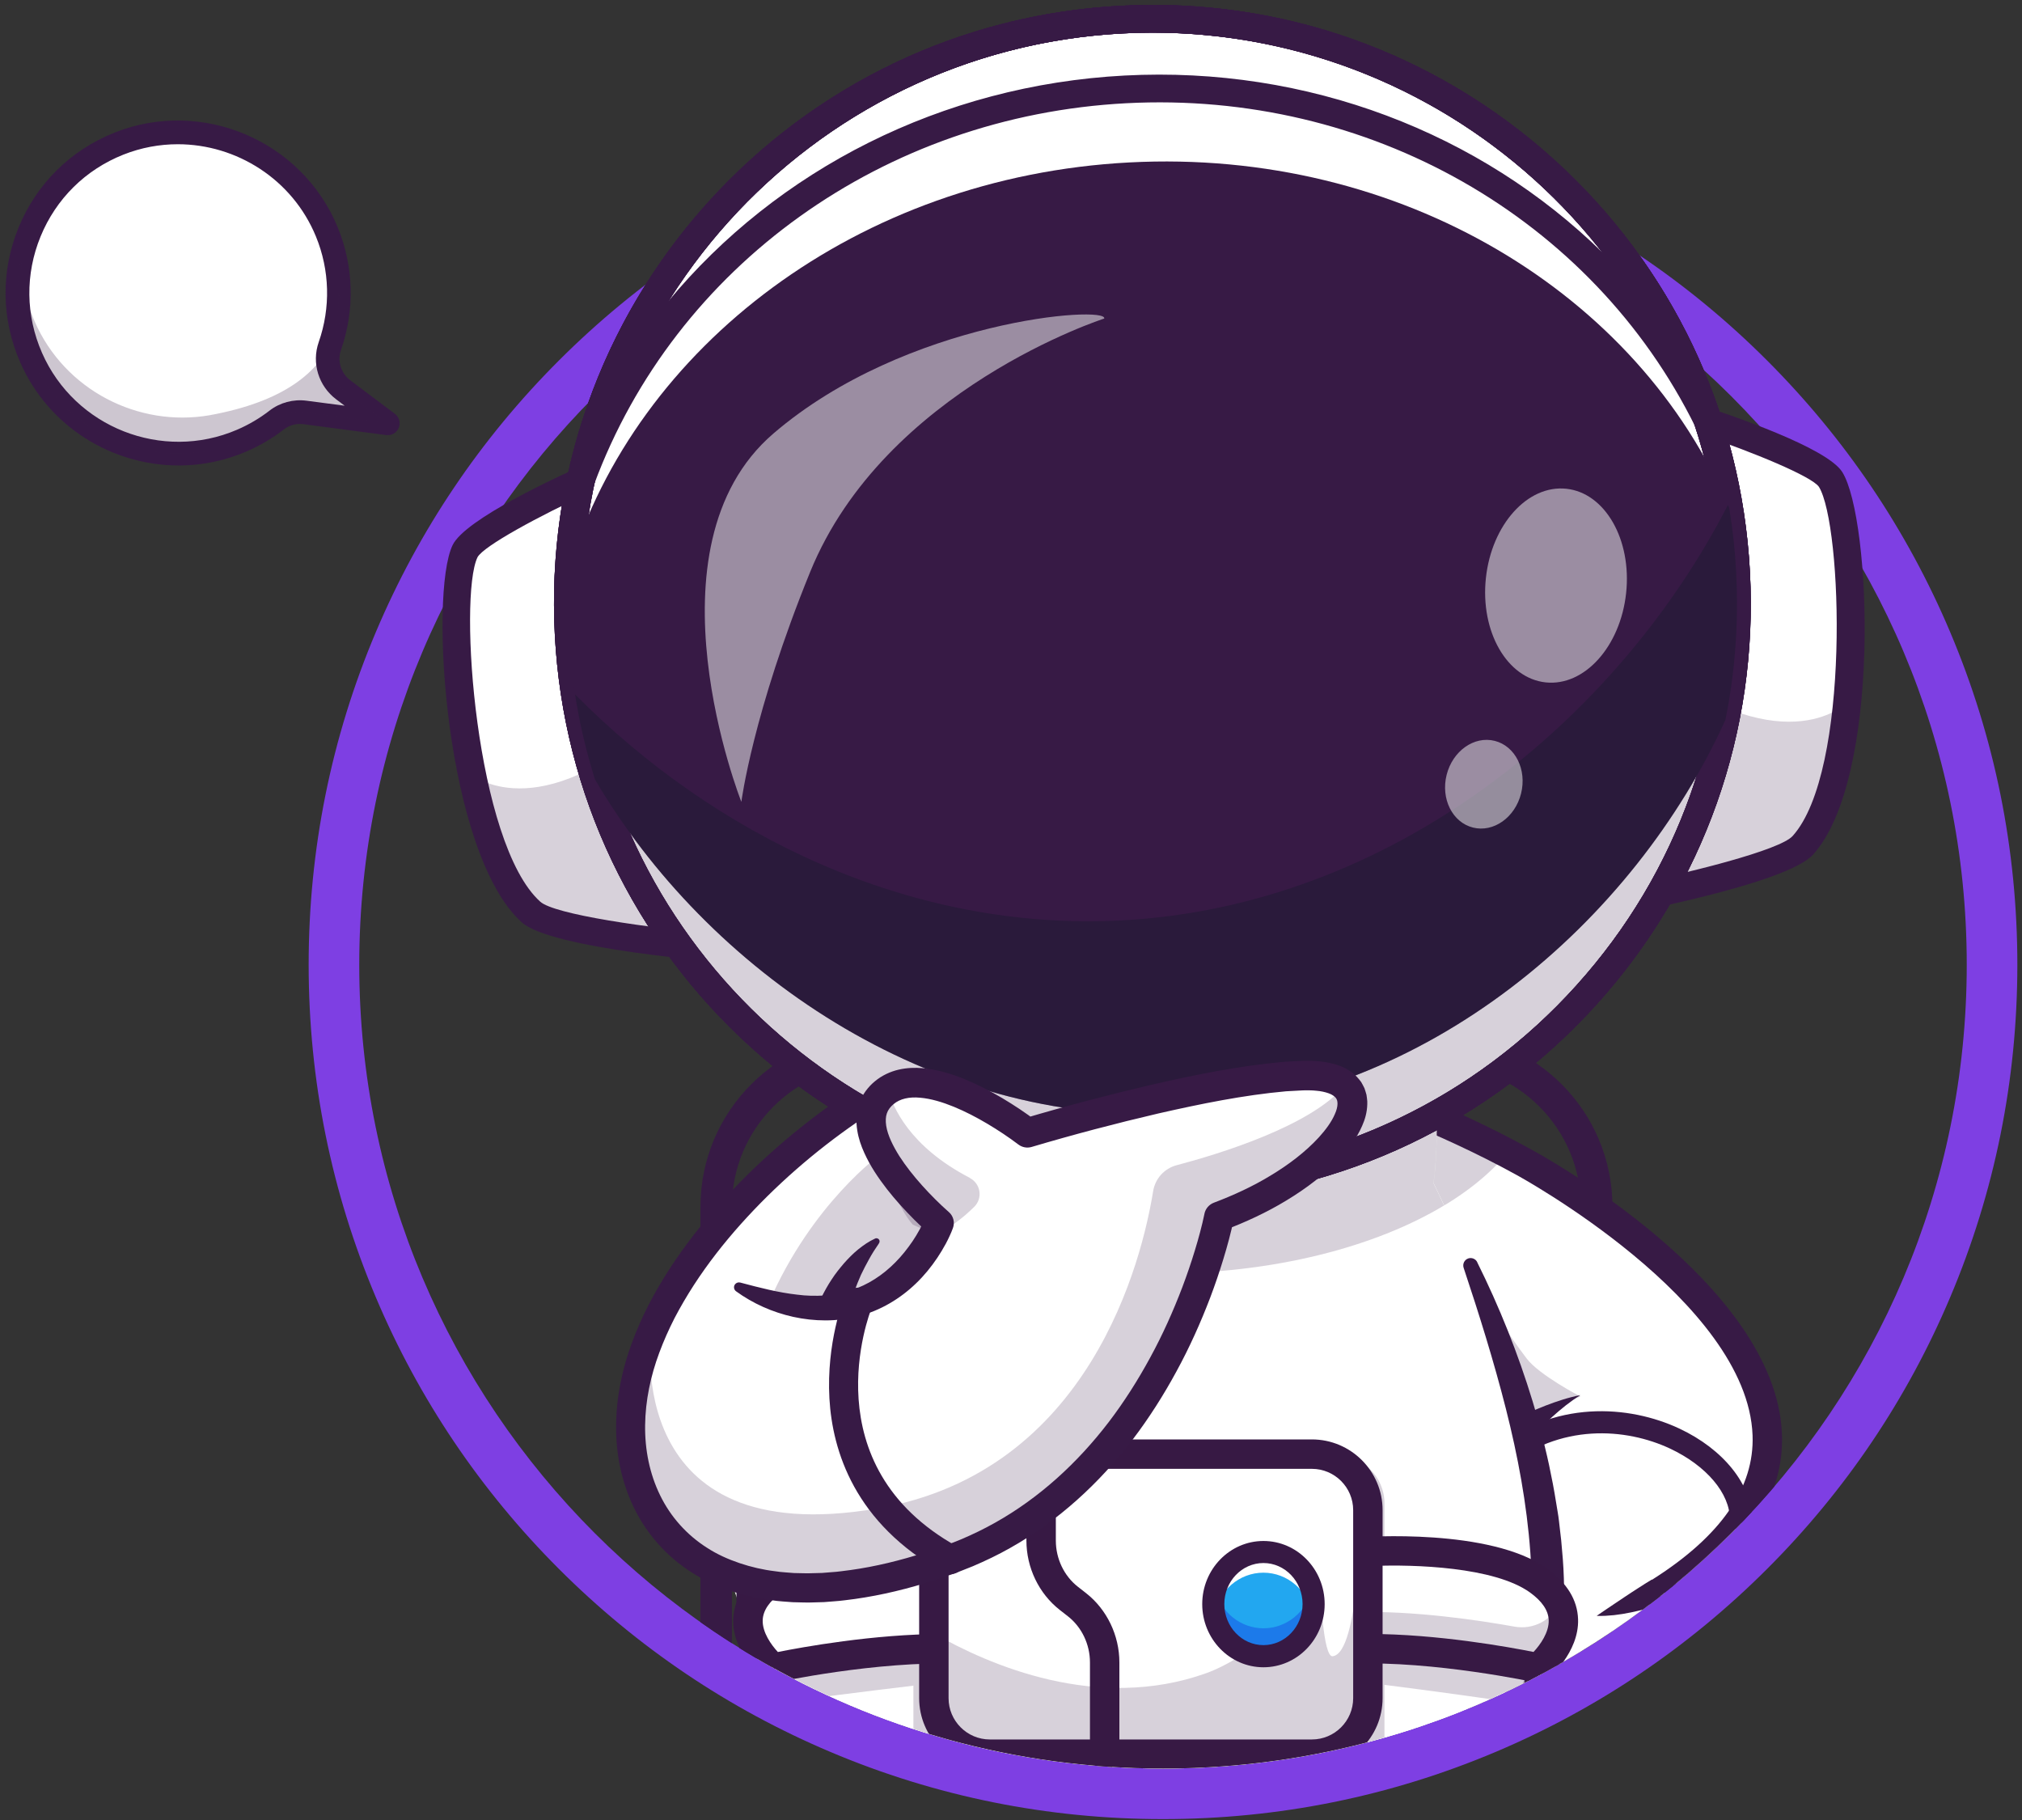 <?xml version="1.0" encoding="UTF-8"?>
<svg id="Layer_1" data-name="Layer 1" xmlns="http://www.w3.org/2000/svg" xmlns:xlink="http://www.w3.org/1999/xlink" viewBox="0 0 400 360">
  <rect x="0" y="0" width="400" height="360" fill="#333333" stroke="none"/>
  <defs>
    <style>
      .cls-1 {
        opacity: .5;
      }

      .cls-2 {
        fill: none;
      }

      .cls-2, .cls-3, .cls-4, .cls-5, .cls-6, .cls-7, .cls-8, .cls-9, .cls-10 {
        stroke-width: 0px;
      }

      .cls-3 {
        fill: #371a45;
      }

      .cls-4 {
        fill: #22a7f0;
      }

      .cls-11 {
        opacity: .35;
      }

      .cls-5 {
        fill: #1c7aea;
      }

      .cls-6 {
        fill: #371944;
      }

      .cls-7 {
        fill: #7e3fe3;
      }

      .cls-12 {
        clip-path: url(#clippath);
      }

      .cls-8 {
        fill: #fff;
      }

      .cls-13 {
        opacity: .2;
      }

      .cls-14 {
        opacity: .25;
      }

      .cls-9 {
        fill: #111a28;
      }

      .cls-10 {
        fill: #d8d8d8;
      }
    </style>
    <clipPath id="clippath">
      <path class="cls-2" d="M64.07,192.82c0,29.21,14.88,54.58,28.62,78.1,27.58,47.19,78.77,78.9,137.38,78.9,87.81,0,159-71.19,159-159l7-145-53-101-81-23s-28-7-64-2-68-25-79-14-26.63,10.08-57,18C-123.23-27.86,6.89,148.4,68.07,96.82c23.9-20.15-3.84,60.29-3.84,60.29,0,0-5.71,8.08-1.16,23.71l1,12Z"/>
    </clipPath>
  </defs>
  <path class="cls-7" d="M230.07,31.82c87.81,0,159,71.19,159,159s-71.19,159-159,159-159-71.19-159-159S142.26,31.82,230.07,31.82M230.07,21.82c-22.81,0-44.94,4.47-65.79,13.28-20.13,8.51-38.2,20.7-53.72,36.21s-27.7,33.59-36.21,53.72c-8.82,20.84-13.29,42.98-13.29,65.79s4.47,44.94,13.29,65.79c8.51,20.13,20.7,38.2,36.21,53.72s33.59,27.7,53.72,36.21c20.84,8.82,42.97,13.28,65.79,13.28s44.94-4.47,65.79-13.28c20.13-8.51,38.2-20.7,53.72-36.21s27.7-33.59,36.21-53.72c8.82-20.84,13.29-42.98,13.29-65.79s-4.47-44.94-13.29-65.79c-8.51-20.13-20.7-38.2-36.21-53.72s-33.59-27.7-53.72-36.21c-20.84-8.82-42.97-13.28-65.79-13.28h0Z"/>
  <g class="cls-12">
    <g>
      <g>
        <g>
          <rect class="cls-8" x="141.68" y="207.53" width="174.18" height="171.36" rx="85.68" ry="85.68"/>
          <path class="cls-3" d="M284.71,382.01h-111.87c-18.9,0-34.27-15.37-34.27-34.27v-109.05c0-18.9,15.37-34.27,34.27-34.27h111.87c18.9,0,34.27,15.37,34.27,34.27v109.05c0,18.9-15.37,34.27-34.27,34.27h0ZM172.83,210.65c-15.46,0-28.04,12.58-28.04,28.04v109.05c0,15.46,12.58,28.04,28.04,28.04h111.87c15.46,0,28.04-12.58,28.04-28.04v-109.05c0-15.46-12.58-28.04-28.04-28.04h-111.87Z"/>
        </g>
        <g>
          <path class="cls-8" d="M329.17,314.75s7.17,22.36-16.4,27.16c-4.25.87-8.3.52-11.93-.81-15.64-5.77-23.21-29.88-2.66-54.01,1.08-1.28,2.25-2.55,3.49-3.83.06-.05.11-.1.16-.16,0,0-1.09-1.8-4.58-4.35-2.19-1.59-5.33-3.48-9.73-5.4l-8.45-25.85v-.04l-1.51-4.58-9.13-27.91s8.37,2.84,19.07,7.69c3.53,1.6,7.33,3.43,11.16,5.44,1.05.55,2.12,1.13,3.18,1.71,0,0,2.32,1.25,5.96,3.51,18.6,11.58,71.44,49.59,21.39,81.44h-.02Z"/>
          <g class="cls-13">
            <path class="cls-3" d="M298.14,228.1c-4.77,5.77-12.04,10.83-21.1,14.78l-9.13-27.91s8.37,2.84,19.07,7.69c3.53,1.6,7.33,3.43,11.16,5.44Z"/>
          </g>
          <g class="cls-13">
            <path class="cls-3" d="M284.48,252.32l2.52,21.03c11.42,4.96,14.32,9.75,14.32,9.75l-.16.16c3.06-2.53,7.17-5.41,11.48-7.03,0,0-8.13-4.23-10.61-7.49-7.95-10.45-8.12-14.22-11.16-18.52-.98-1.39-7.52-.21-6.4,2.11h0Z"/>
          </g>
          <g class="cls-13">
            <path class="cls-3" d="M312.26,341.92c23.29-4.75,16.56-26.64,16.41-27.16h0s-4.04,21.67-25.1,15.72c-13.46-3.81-12.33-22.79-9.75-35.97-.23-.52-.41-1.06-.56-1.61h0c-18.58,27.65-2.06,53.32,19.03,49.02h-.03Z"/>
          </g>
          <path class="cls-3" d="M307.72,345.29c-9.01,0-17.22-4.89-21.79-13.3-6.11-11.27-6.15-29.87,11.44-48.96-1.53-1.43-4.44-3.67-9.47-6.06-1.45-.69-2.07-2.43-1.38-3.88s2.43-2.07,3.88-1.38c10.13,4.82,13.1,9.38,13.4,9.88l1.17,1.94-1.59,1.61c-17.24,17.51-17.68,34.25-12.35,44.07,4.24,7.81,12.15,11.59,20.64,9.86,6.19-1.26,10.53-3.94,12.9-7.96,3.98-6.76,1.34-15.39,1.31-15.47l-.67-2.13,1.88-1.21c13.39-8.52,19.99-18.07,19.61-28.38-.98-26.62-46.31-51.3-46.76-51.55-16.06-8.86-32.8-14.58-32.97-14.64-1.52-.52-2.34-2.17-1.82-3.69s2.16-2.34,3.69-1.82c.7.24,17.38,5.93,33.88,15.04,1.96,1.05,48.69,26.52,49.79,56.44.44,12.03-6.47,22.91-20.54,32.36.74,3.66,1.56,11.26-2.36,17.95-3.24,5.53-8.88,9.15-16.78,10.76-1.72.35-3.44.52-5.12.52h.01Z"/>
          <path class="cls-3" d="M329.1,317.07c-1.07.43-2.12.76-3.2,1.07-1.07.32-2.17.57-3.27.8-1.1.23-2.22.41-3.35.54-1.13.11-2.27.19-3.42.14.94-.66,1.87-1.27,2.78-1.89l2.73-1.83c.91-.6,1.81-1.21,2.72-1.78.9-.58,1.82-1.17,2.71-1.69l2.3,4.64h0Z"/>
          <path class="cls-3" d="M344.39,302.73h0c-1.21,0-2.18-.98-2.18-2.19.01-5.13-4.64-10.63-11.84-14.01-8.66-4.06-21.82-5.15-32.75,3.98-.92.77-2.3.65-3.07-.28-.77-.92-.65-2.3.28-3.07,12.51-10.45,27.52-9.22,37.4-4.58,8.74,4.1,14.37,11.15,14.35,17.97,0,1.2-.98,2.18-2.18,2.18h-.01Z"/>
          <path class="cls-3" d="M299.04,281.06c1.14-.6,2.22-1.1,3.33-1.61,1.11-.5,2.23-.97,3.36-1.41,2.26-.87,4.57-1.64,6.91-2.08-2.02,1.25-3.83,2.73-5.56,4.29-.86.78-1.7,1.59-2.52,2.41-.81.81-1.63,1.67-2.35,2.49l-3.18-4.08h.01Z"/>
        </g>
        <g>
          <path class="cls-10" d="M285.68,238.44c-13.72,8.26-33.79,13.47-56.16,13.47-24.04,0-45.44-6.01-59.14-15.37.4-.85.8-1.69,1.21-2.55,0,0-7.65-43.98,30.63-58.93,8.46-1.75,17.66-2.72,27.29-2.72s19.45,1.03,28.14,2.91c32.92,15.1,25.92,58.75,25.92,58.75.72,1.48,1.43,2.97,2.1,4.44h0Z"/>
          <g class="cls-13">
            <path class="cls-3" d="M205.96,210.73l-27.75,30.38c-8.3-4.15-14.83-9.29-18.89-15.07,12.86-7.81,28.43-13.69,46.64-15.32h0Z"/>
          </g>
          <path class="cls-8" d="M225.38,369.11c-.45,7.27-.74,14.52-.93,21.6-.04,1.79-.09,3.57-.12,5.33-.6,31.04.57,57.52-1.75,64.21-3.17,9.1-11.4,9.9-11.4,9.9h-28.16s-19.45.97-24.62-3.78-4.66-11.51-.89-16.19c3.23-4.01,9.02-5.7,9.02-5.7,0,0-3.91-28.96-7.91-67.51-.16-1.56-.33-3.14-.49-4.73-1.22-11.91-2.43-24.62-3.53-37.61l70.79,34.49h-.01Z"/>
          <g class="cls-13">
            <path class="cls-3" d="M225.38,369.11c-.45,7.27-.74,14.52-.93,21.6-.04,1.79-.09,3.57-.12,5.33-31.94,1.88-53.39-9.38-65.72-19.08-.16-1.56-.33-3.14-.49-4.73-1.22-11.91-2.43-24.62-3.53-37.61l70.79,34.49h0Z"/>
          </g>
          <path class="cls-3" d="M178.49,473.16c-6.64,0-17.71-.64-22.08-4.66-5.8-5.33-6.3-13.81-1.19-20.15,2.38-2.95,5.82-4.8,8.1-5.79-1.41-10.73-7.39-57.47-11.64-107.7-.14-1.6,1.05-3.01,2.65-3.14,1.61-.15,3.01,1.05,3.14,2.65,4.81,56.83,11.85,109.19,11.92,109.71.19,1.43-.69,2.78-2.07,3.18-.04.01-4.97,1.5-7.57,4.73-2.69,3.34-3.55,8.41.59,12.22,2.95,2.71,14.94,3.39,22.51,3.02h28.12c.84-.13,6.5-1.22,8.84-7.95,1.38-3.97,1.38-17.87,1.39-33.97,0-16.15,0-36.25,1.27-56.39.1-1.6,1.5-2.82,3.09-2.72,1.6.1,2.82,1.48,2.72,3.09-1.25,19.96-1.26,39.96-1.26,56.03,0,18.66,0,30.98-1.71,35.88-3.74,10.75-13.46,11.8-13.88,11.84-.09,0-.18.01-.28.01h-28.08c-.86.04-2.51.11-4.59.11h.01Z"/>
          <g>
            <path class="cls-8" d="M229.79,369.11c.45,7.27.74,14.52.93,21.6.04,1.79.09,3.57.12,5.33.6,31.04-.57,57.52,1.75,64.21,3.17,9.1,11.4,9.9,11.4,9.9h28.16s19.45.97,24.62-3.78c5.17-4.75,4.66-11.51.89-16.19-3.23-4.01-9.02-5.7-9.02-5.7,0,0,3.91-28.96,7.91-67.51.16-1.56.33-3.14.49-4.73,1.22-11.91,2.43-24.62,3.53-37.61l-70.79,34.49h.01Z"/>
            <g class="cls-13">
              <path class="cls-3" d="M229.79,369.11c.45,7.27.74,14.52.93,21.6.04,1.79.09,3.57.12,5.33,31.94,1.88,53.39-9.38,65.72-19.08.16-1.56.33-3.14.49-4.73,1.22-11.91,2.43-24.62,3.53-37.61l-70.79,34.49h0Z"/>
            </g>
            <path class="cls-3" d="M276.68,473.16c-2.08,0-3.72-.06-4.59-.11h-28.08c-.09,0-.19,0-.28-.01-.41-.04-10.14-1.09-13.88-11.84-1.7-4.9-1.7-17.22-1.71-35.88,0-16.07,0-36.07-1.26-56.03-.1-1.6,1.12-2.98,2.72-3.09,1.58-.1,2.98,1.12,3.09,2.72,1.26,20.14,1.27,40.24,1.27,56.39s0,30,1.39,33.97c2.33,6.7,7.94,7.81,8.85,7.95h28.11c7.58.37,19.57-.31,22.51-3.02,4.14-3.81,3.28-8.88.59-12.22-2.6-3.23-7.53-4.72-7.58-4.74-1.37-.41-2.25-1.76-2.06-3.18.07-.52,7.1-52.88,11.92-109.71.14-1.6,1.54-2.8,3.14-2.65,1.6.14,2.79,1.54,2.65,3.14-4.25,50.23-10.24,96.97-11.64,107.7,2.28.98,5.72,2.84,8.1,5.79,5.11,6.34,4.61,14.82-1.19,20.15-4.36,4.01-15.44,4.66-22.08,4.66h0Z"/>
          </g>
          <path class="cls-3" d="M276.68,473.16c-2.08,0-3.72-.06-4.59-.11h-28.08c-.09,0-.19,0-.28-.01-.41-.04-10.14-1.09-13.88-11.84-1.7-4.9-1.7-17.22-1.71-35.88,0-16.07,0-36.07-1.26-56.03-.1-1.6,1.12-2.98,2.72-3.09,1.58-.1,2.98,1.12,3.09,2.72,1.26,20.14,1.27,40.24,1.27,56.39s0,30,1.39,33.97c2.33,6.7,7.94,7.81,8.85,7.95h28.11c7.57.37,19.57-.31,22.51-3.02,4.14-3.81,3.28-8.88.59-12.22-2.6-3.23-7.53-4.72-7.58-4.74-1.37-.41-2.25-1.76-2.06-3.18.07-.52,7.1-52.88,11.92-109.71.14-1.6,1.54-2.8,3.14-2.65,1.6.14,2.79,1.54,2.65,3.14-4.25,50.23-10.24,96.97-11.64,107.7,2.28.98,5.72,2.84,8.1,5.79,5.11,6.34,4.61,14.82-1.19,20.15-4.36,4.01-15.44,4.66-22.08,4.66h0Z"/>
          <path class="cls-8" d="M283.58,234c18.3,37.86,26.53,72.51,20.95,99.45-1.99,9.61-5.31,17.52-9.57,24.02-9.19,14.01-22.77,21.47-36.92,25.27-10.34,2.78-20.99,3.6-30.45,3.6-7.29,0-15.28-.49-23.28-1.98-2.25-.42-4.49-.92-6.73-1.5-12.61-3.32-24.8-9.51-33.87-20.62-5.95-7.29-10.55-16.69-13.06-28.78-5.59-26.94,2.65-61.59,20.95-99.45"/>
          <path class="cls-8" d="M306.25,314.75c.07,6.57-.49,12.81-1.72,18.7-.28,1.35-.58,2.65-.92,3.93-2.02,7.86-4.99,14.49-8.66,20.09-9.18,14.01-22.76,21.46-36.91,25.26-10.34,2.78-20.99,3.6-30.45,3.6-7.29,0-15.28-.49-23.29-1.98-2.25-.42-4.49-.92-6.73-1.51-12.62-3.32-24.8-9.51-33.87-20.62-5.32-6.52-9.57-14.75-12.21-25.07-.31-1.21-.59-2.44-.85-3.7-1.22-5.88-1.78-12.13-1.72-18.7.2-23.52,8.36-51.16,22.67-80.75,0,0-10.64-61.19,56-63.76,66.63-2.57,55.99,63.76,55.99,63.76,14.31,29.59,22.46,57.23,22.67,80.75h0Z"/>
          <g class="cls-13">
            <path class="cls-3" d="M304.53,333.45c-1.99,9.61-5.31,17.52-9.58,24.02-9.18,14.01-22.76,21.46-36.91,25.26-10.34,2.78-20.99,3.6-30.45,3.6-7.29,0-15.28-.49-23.29-1.98-2.25-.42-4.49-.92-6.73-1.51-12.62-3.32-24.8-9.51-33.87-20.62-5.94-7.29-10.55-16.69-13.06-28.78-1.54-7.43-2.03-15.45-1.54-23.97.24,4.12.75,8.09,1.54,11.9,2.51,12.09,7.12,21.49,13.06,28.78,9.08,11.11,21.26,17.31,33.87,20.62,2.23.59,4.48,1.08,6.73,1.51,8.01,1.49,16,1.98,23.29,1.98,9.46,0,20.11-.82,30.45-3.6,14.15-3.8,27.73-11.26,36.91-25.26,4.27-6.5,7.59-14.41,9.58-24.02.79-3.82,1.3-7.79,1.54-11.9.49,8.52,0,16.54-1.54,23.97Z"/>
          </g>
          <path class="cls-3" d="M162.58,363.15c-2.79-2.26-5.08-5.07-7.01-8.09-1.94-3.02-3.36-6.32-4.66-9.64-1.28-3.33-2.28-6.75-3.09-10.2-.79-3.47-1.36-6.99-1.71-10.52-.37-3.53-.46-7.07-.42-10.6.04-3.53.28-7.04.66-10.53.79-6.97,2.13-13.84,3.94-20.56.42-1.55,2.01-2.47,3.57-2.05,1.49.4,2.4,1.9,2.09,3.39v.04c-.69,3.3-1.35,6.59-1.9,9.9-.53,3.31-.94,6.63-1.29,9.95-.61,6.64-.82,13.3-.23,19.87.28,3.29.75,6.54,1.43,9.76.68,3.23,1.51,6.42,2.59,9.51,1.07,3.1,2.41,6.08,3.82,9.03,1.38,2.97,2.95,5.85,4.47,8.91v.02c.38.73.08,1.63-.66,1.99-.54.27-1.16.18-1.6-.18h0Z"/>
          <path class="cls-3" d="M292.22,249.66c4.39,8.83,8.08,18.04,10.97,27.53.38,1.18.68,2.39,1.02,3.58.32,1.2.68,2.39.97,3.6.58,2.42,1.18,4.84,1.64,7.29.53,2.44.91,4.91,1.32,7.38.22,1.23.33,2.48.48,3.72.15,1.24.3,2.49.38,3.74.49,5,.53,10.06.22,15.1-.1,1.26-.15,2.53-.3,3.79l-.48,3.78c-.45,2.5-.9,5.01-1.53,7.46-1.25,4.91-2.9,9.77-5.27,14.29-2.36,4.52-5.34,8.75-9.04,12.22-.59.55-1.52.53-2.07-.07-.46-.49-.52-1.22-.18-1.77,5.03-8.17,8.6-16.85,10.69-26.07,2.05-9.2,2.36-18.72,1.69-28.23-.69-9.51-2.46-19-4.83-28.35-2.38-9.36-5.27-18.62-8.36-27.88h0c-.25-.77.16-1.59.92-1.85.7-.23,1.45.09,1.77.73h-.01Z"/>
          <g class="cls-13">
            <path class="cls-3" d="M273.88,314.75v-17.4c0-5.18-4.24-9.42-9.42-9.42h-74.35c-5.18,0-9.42,4.24-9.42,9.42v17.4h-31.78l2.57,22.4c9.05-1.22,19.16-2.53,29.21-3.72v11.35c0,5.18,4.24,9.42,9.42,9.42h74.35c5.18,0,9.42-4.24,9.42-9.42v-11.51c10.32,1.3,20.68,2.76,29.73,4.1.33-1.28.64-2.59.92-3.93,1.22-5.88,1.78-12.13,1.72-18.7h-32.37Z"/>
          </g>
        </g>
        <g class="cls-13">
          <path class="cls-3" d="M285.68,238.44c-13.72,8.26-33.79,13.47-56.16,13.47-24.04,0-45.44-6.01-59.14-15.37.4-.85.8-1.69,1.21-2.55,0,0-7.65-43.98,30.63-58.93,8.46-1.75,17.66-2.72,27.29-2.72s19.45,1.03,28.14,2.91c32.92,15.1,25.92,58.75,25.92,58.75.72,1.48,1.43,2.97,2.1,4.44h0Z"/>
        </g>
        <g>
          <path class="cls-8" d="M268.99,306.99s24.89-1.9,35.36,5.64c11.13,8.02-.08,17.29-.08,17.29,0,0-20.04-4.38-36.88-3.75l1.6-19.18h0Z"/>
          <g class="cls-13">
            <path class="cls-3" d="M304.27,329.93s-20.05-4.38-36.88-3.75l.6-7.29c11.7-.36,24.81,1.64,31.61,2.86,3.62.65,7.28-1.17,8.78-4.52.01-.03.03-.06.04-.1,3.29,6.63-4.17,12.8-4.17,12.8h.02Z"/>
          </g>
          <path class="cls-8" d="M188.25,306.99s-24.89-1.9-35.36,5.64c-11.13,8.02.08,17.29.08,17.29,0,0,20.04-4.38,36.88-3.75l-1.6-19.18h0Z"/>
          <path class="cls-6" d="M305.04,333.07l-1.38-.3c-.2-.04-19.9-4.29-36.15-3.69l-3.28.12,2.07-24.92,2.47-.19c1.06-.08,26.07-1.89,37.28,6.18,3.94,2.84,6,6.2,6.13,10.01.22,6.61-5.8,11.67-6.06,11.88l-1.09.9h0ZM270.82,323.2c13.56,0,27.9,2.63,32.55,3.56,1.32-1.41,3.09-3.88,3-6.31-.07-1.9-1.32-3.74-3.71-5.46-7.05-5.07-22.96-5.56-30.97-5.24l-1.12,13.45h.26-.01Z"/>
          <path class="cls-6" d="M152.2,333.07l-1.09-.9c-.26-.21-6.28-5.27-6.06-11.88.13-3.8,2.19-7.17,6.13-10.01,11.21-8.07,36.23-6.27,37.28-6.18l2.47.19,2.07,24.92-3.28-.12c-16.27-.6-35.95,3.64-36.15,3.69l-1.38.3h0ZM181.59,309.68c-8.51,0-20.98.99-27,5.32-2.4,1.73-3.65,3.57-3.71,5.48-.08,2.42,1.7,4.89,3,6.29,4.65-.93,18.99-3.56,32.55-3.56h.26l-1.12-13.45c-1.17-.05-2.51-.07-3.97-.07h0Z"/>
          <path class="cls-8" d="M270.6,299.58v35.44c0,6.58-5.18,11.96-11.51,11.96h-62.84c-6.33,0-11.51-5.38-11.51-11.96v-35.44c0-6.57,5.17-11.95,11.51-11.95h62.84c5.05,0,9.38,3.44,10.91,8.17.38,1.19.59,2.46.59,3.78h.01Z"/>
          <g class="cls-13">
            <path class="cls-3" d="M270.6,299.58v35.44c0,6.58-5.18,11.96-11.51,11.96h-62.84c-6.33,0-11.51-5.38-11.51-11.96v-11.93c10.84,6.23,32.32,15.59,53.88,7.87,10.53-3.78,22.6-16.71,22.6-16.71,0,0,.47,13.57,2.4,13.36,5.39-.6,5.35-28.06,6.37-31.81.38,1.19.59,2.46.59,3.78h.02Z"/>
          </g>
          <path class="cls-6" d="M259.52,349.88h-63.7c-7.71,0-13.99-6.27-13.99-13.99v-37.19c0-7.71,6.27-13.98,13.99-13.98h63.7c7.71,0,13.99,6.27,13.99,13.98v37.19c0,7.71-6.27,13.99-13.99,13.99ZM195.82,290.54c-4.5,0-8.17,3.66-8.17,8.17v37.19c0,4.5,3.66,8.17,8.17,8.17h63.7c4.5,0,8.17-3.66,8.17-8.17v-37.19c0-4.5-3.66-8.17-8.17-8.17h-63.7Z"/>
          <ellipse class="cls-4" cx="249.94" cy="317.3" rx="9.92" ry="10.31"/>
          <path class="cls-8" d="M259.86,317.3c0,.7-.07,1.38-.2,2.05-.92-4.72-4.93-8.27-9.73-8.27s-8.82,3.55-9.73,8.27c-.13-.66-.2-1.34-.2-2.05,0-5.69,4.44-10.31,9.92-10.31s9.93,4.62,9.93,10.31h.01Z"/>
          <path class="cls-5" d="M259.86,317.3c0,5.7-4.45,10.31-9.92,10.31s-9.92-4.61-9.92-10.31c0-.95.13-1.89.36-2.76,1.17,4.35,5.01,7.54,9.56,7.54s8.4-3.19,9.56-7.54c.23.87.36,1.81.36,2.76h0Z"/>
          <path class="cls-6" d="M249.94,329.79c-6.67,0-12.11-5.6-12.11-12.49s5.43-12.49,12.11-12.49,12.11,5.6,12.11,12.49-5.43,12.49-12.11,12.49ZM249.94,309.17c-4.27,0-7.74,3.64-7.74,8.12s3.47,8.12,7.74,8.12,7.74-3.64,7.74-8.12-3.47-8.12-7.74-8.12Z"/>
          <path class="cls-6" d="M218.53,349.88c-1.61,0-2.91-1.3-2.91-2.91v-18.14c0-3.58-1.63-6.99-4.37-9.13l-1.6-1.25c-4.13-3.23-6.6-8.36-6.6-13.71v-17.11c0-1.61,1.3-2.91,2.91-2.91s2.91,1.3,2.91,2.91v17.11c0,3.58,1.63,6.99,4.37,9.13l1.6,1.25c4.13,3.23,6.6,8.36,6.6,13.71v18.14c0,1.61-1.3,2.91-2.91,2.91h0Z"/>
        </g>
        <g>
          <path class="cls-8" d="M333.93,82.21s25.4,8.14,28.2,12.61c5.19,8.3,6.95,58.59-5.49,72.37-4.87,5.4-42.38,12.17-42.38,12.17l19.67-97.16h0Z"/>
          <g class="cls-13">
            <path class="cls-3" d="M314.26,179.37s37.51-6.78,42.38-12.18c4.86-5.38,7.55-16.33,8.71-28.17-.4.4-13.13,12.61-40.97-9.39-.01,0-.04-.03-.05-.04l-10.08,49.78h0Z"/>
          </g>
          <polygon class="cls-10" points="228.72 140.32 228.74 140.74 228.46 140.55 228.72 140.32"/>
          <polygon class="cls-10" points="228.46 140.55 228.2 140.77 228.17 140.34 228.46 140.55"/>
          <path class="cls-8" d="M148.47,188.07s-38.02-2.81-43.42-7.67c-5.39-4.84-9.22-15.45-11.61-27.1h0c-3.75-18.19-4.03-38.93-1.41-44.3,2.32-4.74,26.73-15.5,26.73-15.5l14.5,46.12,15.23,48.45h-.02Z"/>
          <g class="cls-13">
            <path class="cls-3" d="M148.47,188.07s-38.02-2.81-43.42-7.67c-5.39-4.84-9.22-15.45-11.61-27.1.44.35,14.38,11.17,39.76-13.63,0,0,.03-.03.05-.04l15.23,48.45h0Z"/>
          </g>
          <path class="cls-3" d="M310.77,182.79l21.08-104.11,2.91.93c7.92,2.54,26.68,8.96,29.69,13.77,5.76,9.2,7.79,60.63-5.78,75.66-5.23,5.8-37.51,11.88-43.93,13.03l-3.97.72ZM336.01,85.78l-18.25,90.16c16.87-3.25,34.4-7.84,36.86-10.57,11.49-12.73,9.85-61.65,5.2-69.08-1.39-2.03-12.89-6.83-23.81-10.5h0Z"/>
          <path class="cls-3" d="M152.3,191.1l-4.03-.3c-6.5-.48-39.24-3.14-45.05-8.36-15.06-13.53-18.43-64.89-13.67-74.64,2.49-5.1,20.47-13.45,28.09-16.8l2.8-1.23,31.86,101.34h0ZM117.05,97.27c-10.47,4.79-21.41,10.77-22.58,12.94-3.85,7.88-.35,56.69,12.41,68.15,2.73,2.46,20.64,5.19,37.76,6.65l-27.59-87.75h0Z"/>
          <circle class="cls-8" cx="227.98" cy="119.35" r="115.63"/>
          <g class="cls-13">
            <path class="cls-3" d="M343.45,113.28c3.35,63.77-45.64,118.19-109.41,121.53-63.77,3.35-118.19-45.64-121.54-109.41-.35-6.73-.12-13.37.65-19.84,12.22,53.87,61.77,92.74,118.81,89.75,57.04-2.99,102.25-46.83,108.76-101.69,1.45,6.35,2.37,12.93,2.73,19.66Z"/>
          </g>
          <path class="cls-3" d="M227.83,237.72c-29.28,0-57.14-10.67-79.06-30.4-23.5-21.16-37.35-50.19-39.01-81.77-1.66-31.58,9.08-61.91,30.24-85.4C161.16,16.65,190.19,2.8,221.77,1.14c31.58-1.65,61.91,9.08,85.4,30.24,23.5,21.16,37.35,50.19,39.01,81.77,1.66,31.58-9.08,61.91-30.24,85.4-21.16,23.5-50.2,37.35-81.77,39.01-2.12.11-4.24.17-6.35.17h0ZM228.05,6.45c-1.99,0-3.98.05-5.98.16-62.16,3.26-110.08,56.49-106.82,118.65,3.16,60.16,53.11,106.97,112.67,106.98,1.99,0,3.98-.05,5.98-.16,30.11-1.58,57.81-14.79,77.98-37.2,20.18-22.41,30.42-51.34,28.84-81.45-3.16-60.16-53.11-106.98-112.67-106.98Z"/>
          <path class="cls-3" d="M227.83,237.72c-29.28,0-57.14-10.67-79.06-30.4-23.5-21.16-37.35-50.19-39.01-81.77-1.66-31.58,9.08-61.91,30.24-85.4C161.16,16.65,190.19,2.8,221.77,1.14c31.58-1.65,61.91,9.08,85.4,30.24,23.5,21.16,37.35,50.19,39.01,81.77,1.66,31.58-9.08,61.91-30.24,85.4-21.16,23.5-50.2,37.35-81.77,39.01-2.12.11-4.24.17-6.35.17h0ZM228.05,6.45c-1.99,0-3.98.05-5.98.16-62.16,3.26-110.08,56.49-106.82,118.65,3.16,60.16,53.11,106.97,112.67,106.98,1.99,0,3.98-.05,5.98-.16,30.11-1.58,57.81-14.79,77.98-37.2,20.18-22.41,30.42-51.34,28.84-81.45-3.16-60.16-53.11-106.98-112.67-106.98Z"/>
          <path class="cls-3" d="M227.83,237.72c-29.28,0-57.14-10.67-79.06-30.4-23.5-21.16-37.35-50.19-39.01-81.77-1.66-31.58,9.08-61.91,30.24-85.4C161.16,16.65,190.19,2.8,221.77,1.14c31.58-1.65,61.91,9.08,85.4,30.24,23.5,21.16,37.35,50.19,39.01,81.77,1.66,31.58-9.08,61.91-30.24,85.4-21.16,23.5-50.2,37.35-81.77,39.01-2.12.11-4.24.17-6.35.17h0ZM228.05,6.45c-1.99,0-3.98.05-5.98.16-62.16,3.26-110.08,56.49-106.82,118.65,3.16,60.16,53.11,106.97,112.67,106.98,1.99,0,3.98-.05,5.98-.16,30.11-1.58,57.81-14.79,77.98-37.2,20.18-22.41,30.42-51.34,28.84-81.45-3.16-60.16-53.11-106.98-112.67-106.98Z"/>
          <path class="cls-3" d="M227.91,237.72c-51.36,0-97.15-33.2-112.77-82.54-.02-.06-.05-.12-.07-.19-2.99-9.47-4.78-19.37-5.31-29.44-.23-4.46-.22-8.93.05-13.28C113.33,52.08,161.46,4.3,221.76,1.14c60.32-3.16,113.2,39.33,122.98,98.84.71,4.31,1.2,8.74,1.43,13.16h0c.53,10.05-.21,20.09-2.18,29.83-.01.07-.03.13-.05.2-10.8,52.76-55.91,91.55-109.77,94.38-2.09.11-4.19.16-6.27.16h0ZM120.31,153.35c15.44,49.05,62.16,81.45,113.58,78.73,51.42-2.7,94.48-39.78,104.72-90.16.01-.07.03-.15.05-.22,1.86-9.23,2.54-18.74,2.05-28.27-.22-4.21-.68-8.44-1.36-12.55-9.33-56.76-59.76-97.29-117.29-94.26-57.52,3.02-103.42,48.58-106.77,105.99-.26,4.15-.27,8.41-.05,12.66.5,9.54,2.18,18.93,5,27.9.02.06.05.12.07.19h0Z"/>
          <path class="cls-3" d="M114.96,97.59c-.25,0-.51-.04-.77-.11-1.38-.4-2.21-1.8-1.91-3.21C123.51,42.23,168.53,3.93,221.78,1.14c53.28-2.77,102.07,30.61,118.67,81.23.45,1.37-.24,2.85-1.57,3.39-1.33.54-2.86-.03-3.49-1.32-20.47-41.4-64.68-66.55-112.6-64.02-47.9,2.51-89.22,32.11-105.26,75.39-.41,1.1-1.45,1.79-2.57,1.79h0ZM227.99,6.45c-1.97,0-3.94.05-5.93.16-37.56,1.97-70.83,22.47-89.95,53.09,21.65-26.19,54.23-42.86,90.38-44.76,36.17-1.9,70.33,11.29,94.59,35.08-21.04-26.97-53.77-43.56-89.1-43.56h.01Z"/>
          <path class="cls-3" d="M343.44,113.29c.52,9.99-.23,19.77-2.13,29.14,0,0-.01,0-.01,0-18,39.75-58.8,75.29-108.03,77.87-49.23,2.58-93.51-28.48-115.58-66.13,0,0,0,0,0,0-2.88-9.12-4.66-18.76-5.18-28.76-.23-4.37-.21-8.7.05-12.97,13.32-43.92,57.16-77.49,110.84-80.31,53.7-2.82,100.82,26,118.65,68.3.7,4.21,1.17,8.5,1.39,12.86h0Z"/>
          <g class="cls-11">
            <path class="cls-9" d="M343.45,113.29c.52,9.99-.23,19.77-2.13,29.14,0,0-.01,0-.01,0-18,39.75-58.8,75.28-108.03,77.87-49.23,2.58-93.51-28.48-115.58-66.13,0,0,0,0,0,0-1.71-5.43-3.04-11.05-3.94-16.82,27.42,27.73,66.17,46.91,108.08,44.71,53.39-2.8,98.09-39.58,119.99-82.18.08.19.17.36.24.55.7,4.21,1.17,8.5,1.39,12.86Z"/>
          </g>
          <g class="cls-1">
            <ellipse class="cls-8" cx="307.82" cy="115.83" rx="19.26" ry="13.95" transform="translate(159.88 409.57) rotate(-83.89)"/>
          </g>
          <g class="cls-1">
            <ellipse class="cls-8" cx="293.53" cy="155.12" rx="8.84" ry="7.59" transform="translate(71.8 402.21) rotate(-75.95)"/>
          </g>
          <g class="cls-1">
            <path class="cls-8" d="M146.66,158.61s-19.92-50.32,6.34-72.86,66.19-25.37,65.44-22.74c0,0-43.42,13.92-58.17,50.12-11.37,27.92-13.61,45.47-13.61,45.47h0Z"/>
          </g>
        </g>
        <g>
          <path class="cls-8" d="M241.13,240.64s-9.94,52.22-53.15,67.83c-43.21,15.62-63.83-3.55-63.27-27.14.13-5.43,1.41-10.89,3.54-16.24,7.16-17.96,23.99-34.81,39.66-45.54l2.51,2.23s1.89,4.14,4.68,8.86c1.93,6.94,5.41,13.19,8.23,13.4-1.5,3.76-5.87,11.86-15.88,12.86-12.07,1.2-20.13-1.79-21.31-2.26,24.8,11.79,35.75-4.83,38.73-10.74.61-1.2.88-1.96.88-1.96,0,0-7.19-6.19-11.07-12.93v-.02c-2.47-4.29-3.58-8.8-.63-12.06.11-.13.23-.25.36-.38.39-.38.81-.7,1.25-.99,9.12-5.86,27.56,8.52,27.56,8.52,0,0,36.23-10.96,54.82-11.33,3.86-.08,6.46.67,7.95,2,5.69,5.07-4.97,18.5-24.86,25.87v.02Z"/>
          <g class="cls-13">
            <path class="cls-3" d="M174.27,228.26s-13.6,9.67-22.15,29.36c0,0,8.73,1.54,21.37-2.39,12.64-3.93,12.64-14.11,12.64-14.11,0,0-10.11-4.39-11.86-12.85h0Z"/>
          </g>
          <g class="cls-13">
            <path class="cls-3" d="M191.85,233.01c2.16,1.12,2.6,4.01.87,5.71-2.2,2.16-5.15,4.58-7.84,5.18-.52.13-1.04.17-1.53.14h0c.47-1.17.66-1.92.66-1.92-3.21-2.58-6.4-7.26-8.88-11.49-.15-.54-.29-1.08-.42-1.62v-.02c-1.03-4.32-1.42-8.76-.63-12.06.27-1.17.7-2.18,1.29-3.01,0,0,.05.61.32,1.65.91,3.37,4.23,11.24,16.18,17.42l-.02.02Z"/>
          </g>
          <g class="cls-13">
            <path class="cls-3" d="M241.13,240.64s-9.94,52.22-53.15,67.83c-43.21,15.62-63.83-3.55-63.27-27.14.13-5.43,1.41-10.89,3.54-16.24.36-.45.56-.7.56-.7,0,0-5.77,42.64,44.68,34,42.29-7.24,52.45-49.35,54.63-62.78.4-2.48,2.22-4.49,4.65-5.13,8.23-2.17,26.53-7.72,33.22-15.72,5.69,5.07-4.97,18.5-24.86,25.87h0Z"/>
          </g>
          <path class="cls-3" d="M187.99,311.38c-.48,0-.96-.12-1.41-.36-17.52-9.7-21.91-24.05-22.5-34.38-.63-11.04,2.81-19.74,2.96-20.11.6-1.49,2.3-2.21,3.78-1.61,1.49.6,2.21,2.29,1.61,3.78h0c-.5,1.27-12.03,31.18,16.96,47.23,1.41.78,1.91,2.55,1.14,3.95-.53.96-1.52,1.5-2.55,1.5h.01Z"/>
          <path class="cls-3" d="M173.86,245.97c-.68.97-1.34,2.01-1.91,3.05-.58,1.04-1.13,2.09-1.63,3.15-.48,1.08-.91,2.16-1.31,3.25-.39,1.09-.73,2.2-1.07,3.29v.04c-.5,1.54-2.13,2.39-3.67,1.91s-2.39-2.12-1.91-3.66c.04-.14.1-.29.16-.41.59-1.2,1.24-2.37,1.98-3.48.72-1.13,1.56-2.17,2.42-3.18.88-1,1.81-1.95,2.84-2.79,1.04-.83,2.11-1.59,3.37-2.16.31-.14.68,0,.82.31.09.21.06.44-.06.61l-.04.06h.01Z"/>
          <path class="cls-3" d="M169.56,221.95c-8.41,5.79-16.2,12.58-23.01,20.18-3.4,3.8-6.54,7.82-9.29,12.06-1.37,2.12-2.65,4.3-3.81,6.52-1.14,2.23-2.16,4.52-3.02,6.84-1.74,4.65-2.75,9.51-2.81,14.34-.07,4.84.89,9.65,2.97,13.89,2.06,4.24,5.28,7.84,9.27,10.37,1.98,1.29,4.17,2.27,6.44,3.04,2.28.77,4.65,1.32,7.08,1.61,1.2.2,2.44.23,3.67.35,1.24,0,2.47.1,3.72.03l1.86-.05,1.87-.15c1.25-.07,2.49-.27,3.73-.42,4.98-.69,9.92-1.91,14.77-3.47l3.62-1.23c1.19-.43,2.33-.92,3.5-1.37,2.3-.98,4.56-2.07,6.74-3.3,4.37-2.45,8.45-5.41,12.2-8.76s7.17-7.09,10.25-11.11c3.07-4.02,5.8-8.33,8.23-12.8,2.44-4.47,4.53-9.13,6.35-13.9.9-2.39,1.73-4.8,2.47-7.24.38-1.22.72-2.44,1.05-3.67.32-1.21.63-2.49.86-3.62v-.02c.21-1.02.94-1.82,1.85-2.17,3.91-1.48,7.72-3.23,11.26-5.39,3.54-2.13,6.87-4.65,9.54-7.56,1.31-1.45,2.49-3.03,3.14-4.56.35-.76.53-1.5.53-2.06s-.11-.87-.34-1.17c-.24-.29-.69-.65-1.4-.9-.7-.25-1.54-.44-2.45-.51-.46-.04-.91-.09-1.4-.08-.48,0-.95-.02-1.48.02l-3.11.17c-8.39.75-16.88,2.48-25.28,4.39-8.4,1.96-16.8,4.17-25.05,6.62-.93.27-1.88.07-2.6-.47l-.03-.02c-1.9-1.44-4.05-2.87-6.18-4.13-2.14-1.27-4.35-2.41-6.58-3.33-2.23-.91-4.52-1.61-6.66-1.79-2.17-.21-4,.21-5.25,1.26-1.33,1.11-1.75,2.36-1.47,4.28.29,1.9,1.36,4.03,2.61,6.02,1.29,2,2.83,3.94,4.49,5.79,1.64,1.83,3.47,3.66,5.26,5.24l.05.04c.92.81,1.19,2.08.79,3.16h0c-.24.66-.44,1.1-.68,1.62-.23.5-.47.99-.73,1.47-.52.96-1.08,1.89-1.68,2.79-1.21,1.8-2.59,3.5-4.17,5.02-3.14,3.05-7.11,5.43-11.42,6.52-4.3,1.15-8.78,1.04-12.91.14-4.14-.92-7.99-2.65-11.31-5.06-.44-.32-.53-.93-.22-1.36.24-.33.66-.47,1.04-.37h0c3.84,1.02,7.54,1.98,11.23,2.39,1.84.25,3.67.28,5.46.17l1.34-.14c.44-.06.88-.16,1.31-.23.44-.06.87-.18,1.29-.29.43-.1.86-.21,1.27-.36,3.35-1.06,6.33-3.03,8.82-5.56,1.25-1.26,2.36-2.67,3.38-4.16.5-.74.97-1.52,1.4-2.31.21-.39.42-.79.62-1.18.19-.37.4-.84.51-1.11l.83,3.2c-2.11-1.87-3.96-3.73-5.8-5.77-1.82-2.02-3.53-4.17-5.06-6.54-.76-1.19-1.46-2.45-2.07-3.8-.61-1.35-1.13-2.81-1.38-4.45-.26-1.62-.24-3.47.38-5.26.61-1.8,1.79-3.33,3.14-4.43,1.36-1.13,3.02-1.9,4.67-2.28s3.27-.43,4.79-.29c3.05.28,5.79,1.16,8.37,2.21,2.58,1.07,5,2.33,7.34,3.71,2.35,1.4,4.54,2.85,6.79,4.55l-2.63-.49c8.44-2.5,16.87-4.72,25.43-6.72,8.56-1.95,17.17-3.72,26.13-4.52,1.13-.08,2.27-.12,3.41-.18.55-.04,1.17-.03,1.78-.02.6,0,1.23.05,1.86.11,1.25.11,2.56.37,3.91.85,1.33.48,2.8,1.33,3.92,2.72.14.18.28.35.41.53l.33.6c.11.2.21.4.31.61l.21.64.19.65c.04.21.06.42.09.64.06.43.1.85.07,1.24-.04,1.62-.46,3.02-1,4.24-1.07,2.48-2.59,4.4-4.18,6.17-3.22,3.51-6.93,6.27-10.83,8.63-3.9,2.37-8.02,4.27-12.25,5.87l1.85-2.18c-.29,1.43-.61,2.69-.95,4.01-.35,1.3-.71,2.6-1.11,3.88-.78,2.57-1.65,5.1-2.59,7.6-1.91,5-4.11,9.9-6.68,14.61-2.56,4.72-5.45,9.27-8.72,13.56-3.28,4.28-6.94,8.3-10.99,11.91-4.05,3.62-8.48,6.82-13.23,9.49-2.37,1.34-4.83,2.52-7.34,3.59-1.27.49-2.53,1.03-3.8,1.48l-3.8,1.3c-5.1,1.64-10.35,2.94-15.74,3.7-1.35.17-2.69.37-4.06.46l-2.04.16-2.06.06c-1.37.07-2.75-.03-4.13-.04-1.38-.12-2.76-.16-4.14-.39-2.76-.33-5.51-.97-8.18-1.87-2.67-.91-5.29-2.08-7.7-3.65-4.85-3.07-8.86-7.55-11.37-12.72-2.53-5.17-3.64-10.9-3.56-16.5.07-5.63,1.25-11.16,3.17-16.29.95-2.58,2.07-5.08,3.31-7.5,1.26-2.41,2.63-4.75,4.1-7.02,2.95-4.53,6.26-8.78,9.84-12.77,7.16-7.98,15.25-15.03,24.06-21.1,1.32-.91,3.13-.58,4.05.74.91,1.32.58,3.13-.74,4.05h0l-.1.05Z"/>
        </g>
      </g>
      <path class="cls-8" d="M23.54,28.41c16.09-6.39,34.55,1.45,41.13,17.47,3.07,7.48,3.08,15.46.59,22.55-1.11,3.16-.01,6.67,2.66,8.68l8.8,6.62-16.4-2.16h0c-1.98-.26-3.99.27-5.56,1.49-2.08,1.62-4.4,3-6.93,4.08-15.96,6.86-34.69-.51-41.66-16.42-7.23-16.49.64-35.67,17.38-42.32h-.01Z"/>
      <path class="cls-3" d="M35.34,92.07c-13.16,0-25.74-7.64-31.34-20.4C.24,63.11.13,53.63,3.68,44.99c3.55-8.64,10.29-15.3,18.98-18.76h0c17.28-6.87,37.09,1.55,44.16,18.76,3.17,7.73,3.4,16.33.64,24.22-.77,2.19-.02,4.62,1.86,6.03l8.8,6.62c.85.64,1.17,1.78.76,2.76-.4.99-1.42,1.57-2.48,1.44l-16.4-2.16c-1.36-.18-2.75.19-3.82,1.02-2.28,1.77-4.78,3.24-7.44,4.39-4.36,1.88-8.92,2.76-13.4,2.77h0ZM35.17,28.53c-3.6,0-7.24.66-10.77,2.06h0c-7.5,2.98-13.31,8.73-16.37,16.18-3.06,7.46-2.96,15.63.28,23.02,6.47,14.75,23.78,21.58,38.59,15.21,2.3-.99,4.46-2.26,6.42-3.78,2.05-1.59,4.71-2.3,7.31-1.96l7.55.99-1.66-1.25c-3.52-2.65-4.91-7.2-3.47-11.33,2.38-6.8,2.19-14.22-.55-20.89-4.65-11.33-15.72-18.25-27.32-18.25h0ZM23.54,28.41h0Z"/>
      <g class="cls-14">
        <path class="cls-3" d="M5.42,68.88c-.12-.33-.24-.66-.34-.99-.06-.17-.11-.34-.16-.51-.1-.34-.2-.67-.29-1.01-.04-.15-.08-.29-.12-.44-.12-.45-.22-.9-.32-1.35-.04-.2-.08-.39-.12-.59-.05-.27-.1-.54-.15-.81-.04-.24-.08-.48-.11-.72-.03-.22-.06-.45-.09-.67-.03-.26-.06-.52-.09-.78-.02-.16-.02-.31-.04-.47-.05-.61-.08-1.22-.1-1.83v-1.59c0-.35.02-.71.04-1.06v-.08c.1-1.6.32-3.19.66-4.75.05,4.14.91,8.35,2.68,12.39,5.96,13.59,20.5,20.94,34.56,18.52,14.85-2.7,21.7-8.56,24.52-15.33.01-.04,2.29-5.74,2.3-5.78.43-1.23-1.5-2.2-1.22-3.48h0v.94h0c-.06,3.41-.67,6.76-1.78,9.93-1.11,3.16-.01,6.67,2.66,8.68l8.8,6.62-16.4-2.16c-1.98-.26-3.99.27-5.56,1.49-2.08,1.62-4.4,3-6.93,4.08-.46.2-.92.38-1.38.55-.43.16-.86.31-1.3.45-.07.02-.13.05-.2.07-.4.13-.8.24-1.2.35-.1.03-.2.06-.3.09-.38.1-.76.19-1.14.27-.12.03-.25.06-.37.09-.36.08-.73.14-1.09.21-.14.03-.28.05-.43.08-.35.06-.7.1-1.06.15-.15.02-.31.04-.46.06-.34.04-.69.07-1.03.09-.16,0-.33.03-.49.04-.33.02-.67.03-1,.04-.17,0-.35,0-.52.02h-1.52c-.32,0-.63-.03-.95-.05-.19,0-.37-.02-.56-.04-.31-.02-.62-.06-.93-.09-.19-.02-.38-.04-.57-.07-.3-.04-.6-.08-.9-.13-.2-.03-.39-.06-.59-.1-.29-.05-.59-.11-.88-.17-.2-.04-.4-.08-.6-.13-.29-.06-.57-.13-.85-.21-.2-.05-.4-.1-.61-.16-.28-.08-.55-.16-.83-.24-.2-.06-.41-.13-.61-.19-.27-.09-.54-.18-.8-.27-.21-.07-.41-.15-.62-.23-.26-.1-.52-.2-.78-.31-.21-.08-.41-.17-.62-.26-.25-.11-.5-.22-.75-.34-.21-.1-.41-.19-.62-.29-.24-.12-.49-.24-.73-.36-.21-.11-.41-.22-.61-.33-.23-.13-.47-.26-.7-.39-.2-.12-.41-.24-.61-.37-.22-.14-.45-.27-.67-.42-.2-.13-.4-.27-.6-.4-.21-.15-.43-.29-.64-.44-.2-.14-.4-.29-.59-.44-.2-.15-.41-.31-.61-.46-.2-.16-.39-.32-.58-.48-.19-.16-.39-.32-.58-.49-.19-.17-.38-.34-.57-.51-.18-.17-.37-.33-.55-.51-.19-.18-.37-.37-.56-.55-.17-.17-.35-.35-.52-.52-.18-.19-.36-.39-.54-.59-.16-.18-.33-.36-.49-.54-.18-.21-.35-.42-.52-.63-.15-.19-.31-.37-.45-.56-.17-.22-.34-.45-.5-.68-.14-.19-.28-.37-.42-.56-.17-.24-.33-.48-.49-.73-.12-.19-.25-.37-.37-.56-.16-.26-.32-.53-.48-.8-.11-.18-.22-.36-.33-.55-.17-.3-.33-.61-.49-.92-.08-.16-.17-.31-.25-.47-.24-.47-.46-.96-.68-1.45-.2-.47-.39-.94-.57-1.41-.06-.15-.11-.3-.16-.45l.02.04Z"/>
      </g>
    </g>
  </g>
</svg>